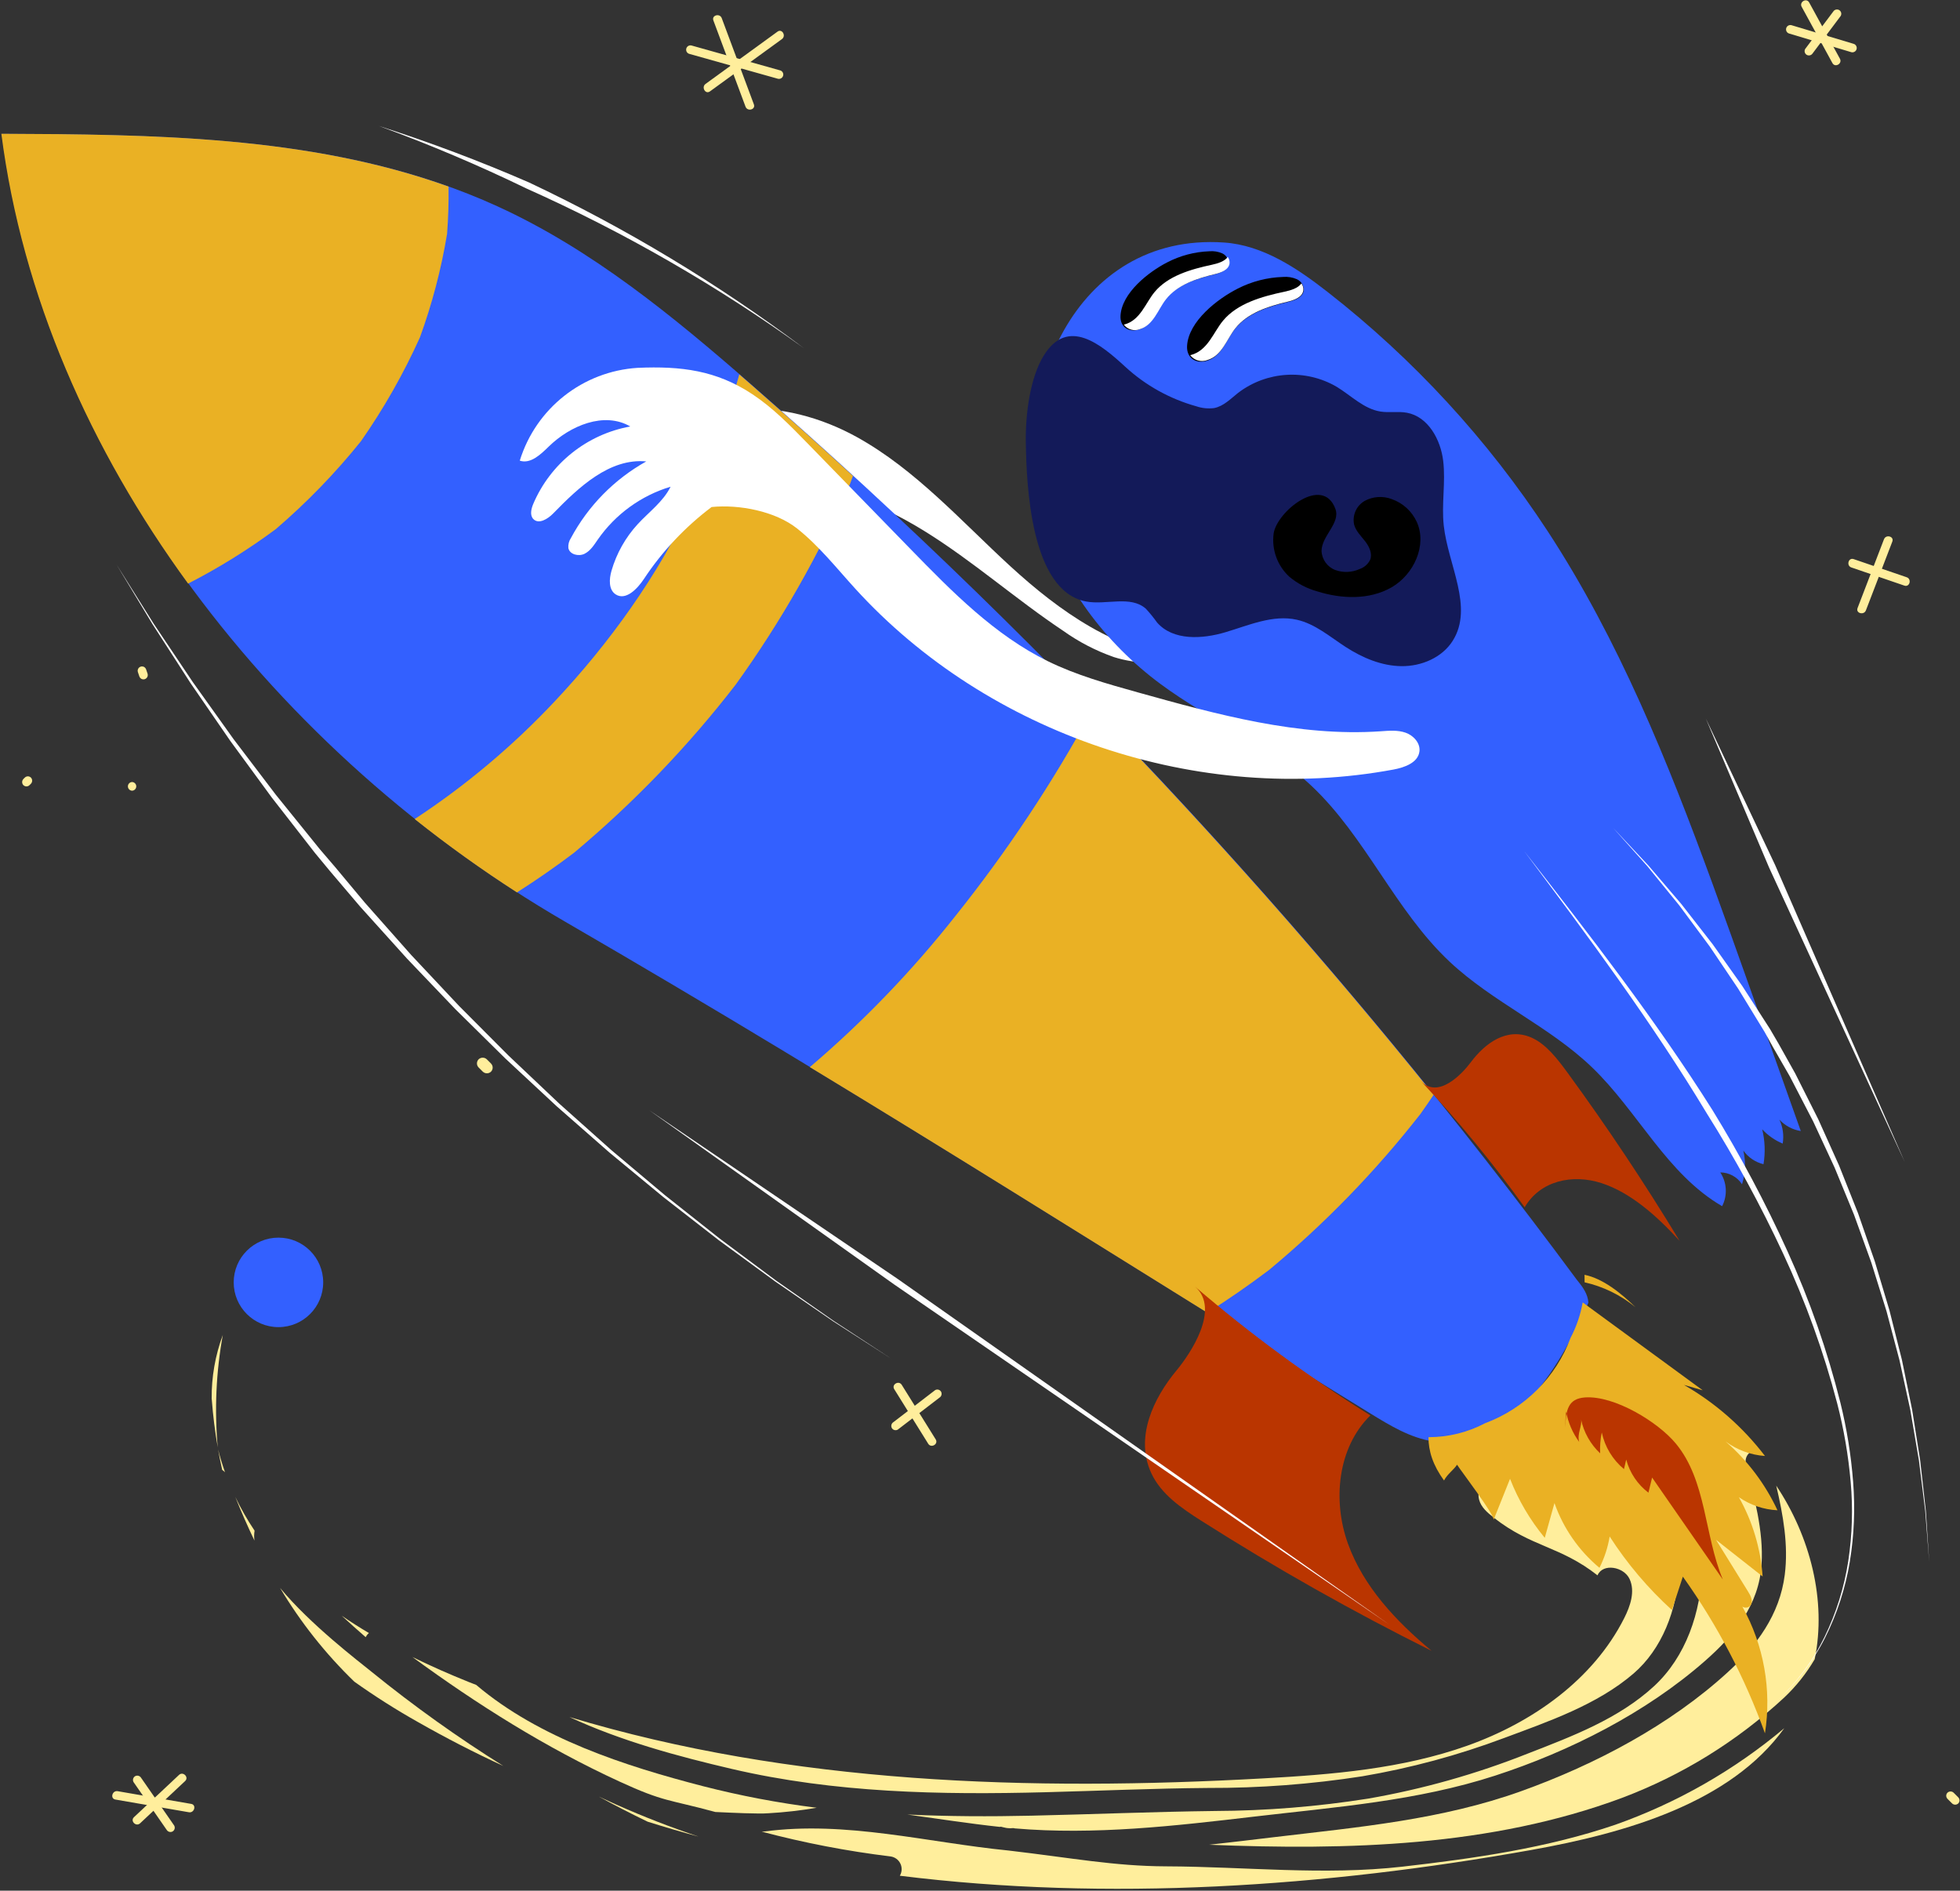 <svg height="491" viewBox="0 0 509 491" width="509" xmlns="http://www.w3.org/2000/svg"><rect x="0" y="0" width="509" height="491" fill="#333333" stroke="none"/><g fill="none" transform="translate(.355 .084)"><path d="m222.215 113.447c15.197 8.428 26.964 21.729 39.767 33.479s27.919 22.527 45.247 23.842c-5.987 1.728-12.35 1.658-18.297-.202-4.687-1.642-9.119-3.937-13.163-6.819-12.324-8.212-23.467-18.133-36.062-25.922s-27.244-13.46-41.965-11.845c-2.287.251-4.615.674-6.865.196-2.567-.715-4.889-2.119-6.714-4.06-2.48-2.347-9-8.204-6.998-11.735 1.824-3.218 11.131-3.961 14.342-4.211 10.608-.828 21.468 2.153 30.708 7.277z" fill="#fff"/><path d="m409.219 332.377c-62.878-85.047-134.782-163.033-214.456-232.594-20.314-17.732-41.44-35.107-65.97-46.302-39.749-18.14-84.973-18.629-128.665-18.797 10.927 85.07 72.049 161.556 146.25 204.574 76.673 44.451 136.866 83.261 209.199 127.76 5.082 3.126 10.342 6.32 16.241 7.213 19.242 2.913 32.526-18.176 40.321-36.008-.139-2.238-1.421-4.033-2.92-5.846z" fill="#3360ff"/><path d="m71.241 137.346c8.071-6.913 15.482-14.56 22.137-22.844 5.936-8.497 11.066-17.53 15.324-26.98 3.175-8.723 5.534-17.722 7.048-26.88.31-4.089.436-8.179.38-12.27-36.578-13.145-76.968-13.563-116.13-13.714 5.399 42.035 23.06 81.972 48.493 116.813 7.96-4.072 15.569-8.797 22.748-14.126z" fill="#eab124"/><path d="m148.734 221.361c15.513-12.992 29.579-27.621 41.953-43.632 11.751-16.317 21.726-33.842 29.756-52.277.244-.646.47-1.297.708-1.944-8.747-8.019-17.585-15.936-26.516-23.751-.997-.871-1.997-1.74-3-2.607-3.124 11.46-7.236 22.627-12.291 33.375-8.803 18.849-21.435 36.434-35.657 51.546-10.874 11.577-23.076 21.832-36.352 30.551 8.529 6.793 17.396 13.15 26.566 19.048 5.078-3.232 10.023-6.668 14.832-10.308z" fill="#eab124"/><path d="m329.225 329.705c14.511-12.059 27.687-25.639 39.302-40.507 1.163-1.638 2.303-3.29 3.422-4.957-27.972-34.713-57.489-68.102-88.55-100.167-10.254 18.915-22.171 36.879-35.61 53.681-11.245 14.253-23.864 27.367-37.674 39.152-.052.044-.105.088-.158.133 35.24 21.362 68.405 42.131 103.204 63.773 5.513-3.46 10.867-7.179 16.064-11.108z" fill="#eab124"/><path d="m283.634 138.826c.144-1.67 1.292-3.644 2.94-3.343.701.184 1.304.63 1.684 1.247 1.765 2.483 1.448 5.81 1.702 8.846s1.786 6.576 4.816 6.892c2.058.215 3.983-1.264 4.981-3.076.869-1.881 1.42-3.894 1.629-5.956.059-.57.24-1.12.532-1.613 1.036-1.503 3.596-.859 4.575.682s.903 3.493.972 5.318.44 3.859 1.93 4.914c1.725 1.221 4.261.5 5.723-1.026 1.338-1.646 2.269-3.585 2.715-5.659 2.224 1.844 3.138 4.791 4.74 7.195s4.79 4.389 7.279 2.923c1.995-1.175 2.965-4.258 5.279-4.184.858.095 1.656.483 2.261 1.098 1.961 1.735 3.232 4.2 5.386 5.689s5.883 1.273 6.599-1.246c.706-2.483-2.017-4.577-2.616-7.088-.489-2.046.485-4.114 1.077-6.133s.62-4.596-1.114-5.787c-.971-.473-1.99-.84-3.039-1.097-4.13-1.68-4.602-8.183-8.8-9.685-2.89-1.034-5.926.885-8.396 2.708.015-2.68-1.697-5.065-4.241-5.907-2.55-.75-5.307-.089-7.239 1.737-.898.836-1.781 1.954-3.008 1.938-2.355-.029-2.513-3.681-4.334-5.173-2.804-2.299-6.697 1.802-10.313 1.514-3.97-.318-6.345-5.046-10.562-2.541-2.584-3.979-3.214-10.233-9.515-6.527-3.571 2.1-3.954 6.669-4.07 10.391-.136 4.344-.035 11.611 2.259 15.388 3.508 5.776 7.66 3.439 8.168-2.44z" fill="#000"/><path d="m298.603 382.437c2.552 5.544 7.913 9.176 13.064 12.449 19.321 12.277 39.267 23.541 59.758 33.745-9.157-7.619-17.684-16.629-21.725-27.834s-2.692-24.982 5.829-33.307c-16.016-9.987-31.25-21.177-45.57-33.472 6.709 5.761-1.193 17.477-4.789 21.805-5.971 7.188-10.836 17.342-6.567 26.614z" fill="#ba3500"/><path d="m397.288 269.343c3.797 1.634 6.778 5.509 9.508 9.245 10.236 14.007 19.912 28.53 29.031 43.567-5.974-6.54-12.731-12.526-20.256-14.98s-15.931-.667-19.979 6.27c-8.269-11.503-17.275-22.458-26.961-32.795 4.489 4.783 10.733-1.871 12.949-4.844 3.681-4.937 9.358-9.195 15.708-6.462z" fill="#ba3500"/><path d="m270.336 134.533c4.867 17.286 16.303 32.376 30.743 43.053 12.664 9.363 27.635 15.585 39.109 26.373 14.156 13.309 21.766 32.432 35.937 45.725 11.193 10.5 25.855 16.759 36.928 27.386 11.958 11.477 19.476 27.782 33.82 36.085 1.431-2.796 1.245-6.146-.485-8.768 2.282.007 4.407 1.165 5.652 3.078.885-2.836 1.002-5.855.339-8.751 1.265 1.771 3.124 3.028 5.238 3.542.498-3.015.383-6.099-.339-9.068 1.49 1.601 3.303 2.867 5.319 3.714.357-2.112.061-4.284-.849-6.223 1.464 1.583 3.42 2.626 5.551 2.958l-13.307-37.421c-3.188-8.964-6.375-17.927-9.643-26.862-11.598-31.707-24.334-63.285-42.816-91.539-15.515-23.698-34.826-44.681-57.157-62.106-7.946-6.195-16.814-12.13-26.866-12.812-39.097-2.652-56.141 39.778-47.172 71.634z" fill="#3360ff"/><path d="m165.258 95.441c-14.229.888-26.424 10.487-30.631 24.108 2.791.921 5.404-1.595 7.506-3.65 5.595-5.472 14.43-9.174 21.19-5.23-11.265 2.038-20.744 9.615-25.214 20.154-.524 1.273-.909 2.901.048 3.89 1.392 1.439 3.751-.022 5.149-1.456 6.676-6.849 14.645-14.4 24.168-13.512-8.286 4.625-15.074 11.527-19.559 19.89-.518.768-.754 1.692-.67 2.615.345 1.676 2.655 2.236 4.191 1.484s2.485-2.301 3.459-3.708c4.575-6.569 11.234-11.402 18.897-13.716-1.914 3.887-5.599 6.534-8.534 9.722-3.182 3.463-5.517 7.618-6.82 12.136-.612 2.132-.773 4.887 1.083 6.102 2.603 1.704 5.618-1.389 7.334-3.985 4.755-7.19 10.705-13.515 17.591-18.7 7.196-.713 16.553 1.094 22.215 5.591s10.186 10.233 15.053 15.581c34.559 37.979 89.328 56.393 139.812 47.007 2.89-.537 6.373-1.779 6.739-4.696.272-2.169-1.537-4.152-3.599-4.877s-4.317-.51-6.497-.361c-21.331 1.454-42.414-4.349-63.007-10.097-7.967-2.224-15.987-4.468-23.412-8.112-13.803-6.776-24.822-18.003-35.552-29.017-8.97-9.208-17.94-18.416-26.91-27.623-4.442-4.559-8.928-9.156-14.233-12.674-9.388-6.227-18.54-7.35-29.796-6.863z" fill="#fff"/><path d="m291.898 95.189c5.246 4.823 11.561 8.332 18.428 10.239 1.485.505 3.066.663 4.621.462 2.44-.467 4.274-2.403 6.222-3.944 7.422-5.661 17.525-6.289 25.591-1.591 3.778 2.291 7.077 5.775 11.444 6.445 2.252.345 4.578-.114 6.819.303 5.502 1.023 8.756 6.967 9.415 12.524s-.465 11.206.143 16.77c1.118 10.225 7.816 21.215 2.336 29.919-2.757 4.379-8.139 6.655-13.314 6.597s-10.142-2.168-14.488-4.978c-4.101-2.652-7.949-6.027-12.717-7.084-6.184-1.371-12.411 1.433-18.481 3.241s-13.603 2.254-17.78-2.507c-.896-1.257-1.872-2.456-2.919-3.59-4.008-3.54-10.313-.877-15.565-1.883-14.361-2.749-15.447-30.157-15.61-41.511-.098-6.855 1.03-16.509 4.683-22.385 6.249-10.054 14.844-2.858 21.172 2.973z" fill="#131a59"/><path d="m330.395 138.521c-.532 4.171.995 8.34 4.093 11.182 2.112 1.762 4.576 3.053 7.227 3.785 6.337 1.997 13.578 2.26 19.333-1.059s9.264-10.908 6.53-16.964c-1.274-2.783-3.626-4.927-6.515-5.939-2.302-.87-4.867-.695-7.03.478-2.16 1.252-3.26 3.759-2.72 6.197.476 1.67 1.801 2.933 2.865 4.305s1.925 3.191 1.281 4.805c-.569 1.137-1.568 2-2.775 2.399-1.99.891-4.249.973-6.299.228-2.06-.8-3.452-2.744-3.544-4.952.042-3.943 4.957-7.209 3.599-10.91-3.285-8.957-15.263.724-16.046 6.444z" fill="#000"/><path d="m313.701 65.17c1.146-.105 2.3.082 3.356.542 1.069.492 1.719 1.597 1.63 2.771-.267 1.655-2.225 2.341-3.855 2.735-4.718 1.139-9.687 2.742-12.678 6.564-2.034 2.599-3.216 6.654-6.719 7.708-2.736.824-4.946-.709-4.804-3.543.297-5.965 7.3-11.408 12.095-13.877 3.398-1.77 7.147-2.76 10.976-2.899z" fill="#000"/><path d="m332.851 71.836c1.234-.106 2.476.101 3.609.602 1.148.536 1.841 1.729 1.738 2.992-.297 1.78-2.409 2.507-4.165 2.922-5.085 1.2-10.443 2.897-13.684 6.994-2.204 2.786-3.5 7.144-7.277 8.259-2.95.871-5.319-.791-5.151-3.841.354-6.418 7.923-12.238 13.099-14.869 3.667-1.886 7.709-2.93 11.831-3.058z" fill="#000"/><path d="m318.481 66.642c-.793 1.149-2.568 1.698-4.111 2.028-5.556 1.191-11.403 2.89-14.879 7.077-2.364 2.847-3.7 7.318-7.822 8.433-.062.017-.119.017-.18.032.969 1.303 2.695 1.788 4.201 1.181 3.503-1.054 4.685-5.109 6.719-7.708 2.991-3.822 7.961-5.425 12.678-6.564 1.629-.394 3.587-1.08 3.855-2.735.081-.619-.084-1.245-.46-1.743z" fill="#fff"/><path d="m337.606 73.526c-.848 1.219-2.747 1.799-4.4 2.148-5.949 1.255-12.209 3.05-15.924 7.492-2.527 3.02-3.95 7.768-8.363 8.945-.066.018-.127.018-.193.033 1.045 1.387 2.888 1.904 4.501 1.262 3.75-1.114 5.009-5.419 7.183-8.177 3.197-4.055 8.517-5.749 13.568-6.951 1.744-.415 3.84-1.141 4.124-2.898.085-.659-.093-1.325-.495-1.853z" fill="#fff"/><path d="m54.651 363.435c.309 4.186.84 8.298 1.539 12.35-.874-9.743-.431-19.56 1.316-29.185-1.967 5.314-2.948 10.942-2.893 16.608.011.078.034.146.039.227z" fill="#ffee9c"/><path d="m431.298 375.139c14.156 16.427 14.267 47.529-2.083 62.644-9.203 8.508-21.363 13.075-32.86 17.541-13.355 5.301-27.22 9.214-41.376 11.678-13.181 2.088-26.502 3.163-39.848 3.217-15.891.195-31.765.861-47.652 1.219-10.781.243-21.527.208-32.224-.303 8.008 1.093 16.009 2.351 24.025 3.215.444-.205.966.339 2.777.357.299.003.839-.122 1.094.029 20.695 1.788 41.657-.644 62.199-3.056 21.1-2.477 42.285-4.046 62.607-10.654 19.335-6.287 39.151-16.308 54.496-29.801 7.657-6.732 13.98-14.495 14.658-25.043.567-8.816-1.993-17.582-4.036-26.064-.286-1.031.036-2.135.831-2.85-11.429-12.662-26.701-21.683-42.475-28.456-8.279 10.94-16.558 21.879-24.836 32.819-1.724 2.279-3.547 5.002-2.827 7.767.519 1.992 2.233 3.406 3.852 4.678 9.74 7.654 17.15 7.296 26.89 14.949 1.387-3.247 6.853-2.246 8.333.959s.203 6.978-1.387 10.13c-8.08 16.023-23.852 27.131-40.758 33.146s-35.049 7.497-52.967 8.493c-60.496 3.363-122.495 1.49-180.208-15.938 13.482 6.273 28.375 10.258 42.118 13.469 26.809 6.264 54.217 6.776 81.614 6.061 14.022-.366 28.037-.996 42.064-1.108 13.414.048 26.811-.962 40.066-3.021 12.564-2.132 24.895-5.458 36.826-9.935 11.521-4.292 24.192-8.62 33.652-16.755 14.739-12.676 15.739-40.588 3.193-55.145-2.51-2.913 1.718-7.173 4.243-4.243z" fill="#ffee9c"/><path d="m420.801 466.843c15.615-5.874 29.94-14.727 42.176-26.067 3.103-2.927 5.774-6.282 7.931-9.963 3.138-15.242-1.174-31.912-9.983-45.076 1.78 7.61 3.197 15.383 2.212 23.15-1.315 10.374-7.301 18.436-14.842 25.33-15.03 13.741-34.383 23.936-53.449 30.799-20.881 7.516-42.485 9.402-64.353 12.004-5.585.665-11.2 1.348-16.831 1.967 35.81 1.454 73.102.523 107.138-12.145z" fill="#ffee9c"/><path d="m60.745 388.644c1.54 3.854 3.201 7.638 4.983 11.351-.123-.854-.113-1.722.029-2.574-1.884-2.799-3.559-5.732-5.012-8.778z" fill="#ffee9c"/><path d="m58.08 382.259c-.693-1.95-1.298-3.925-1.792-5.922.316 1.784.67 3.555 1.061 5.312.276.161.523.367.731.609z" fill="#ffee9c"/><path d="m96.234 434.147c-3.439-2.797-15.943-12.295-23.863-21.864 5.328 8.935 11.815 17.124 19.293 24.356 5.335 3.792 10.865 7.301 16.569 10.511 7.239 4.123 14.611 7.914 22.118 11.373-11.857-7.425-23.25-15.565-34.117-24.376z" fill="#ffee9c"/><path d="m160.489 462.562c11.709 5.386 12.534 4.551 24.933 7.92 4.722.22 11.27.53 13.727.33 4.214-.236 8.412-.714 12.572-1.43-9.928-1.242-19.768-3.11-29.461-5.591-20.324-5.26-42.589-12.434-58.952-26.314-.657-.259-1.319-.506-1.975-.77-4.916-1.978-9.805-4.125-14.591-6.473 16.902 12.375 34.687 23.561 53.747 32.328z" fill="#ffee9c"/><path d="m95.448 424.01c-2.404-1.428-4.764-2.918-7.055-4.498 2.033 1.889 4.114 3.738 6.22 5.567.201-.411.485-.774.835-1.068z" fill="#ffee9c"/><path d="m159.756 468.592c-1.545-.688-3.081-1.393-4.609-2.115 4.173 2.276 8.402 4.462 12.678 6.517 4.38 1.382 8.788 2.673 13.226 3.872-7.204-2.41-14.303-5.168-21.295-8.275z" fill="#ffee9c"/><path d="m419.114 473.797c-17.668 6.024-36.709 8.766-55.204 10.874-20.524 2.338-40.899 0-61.442-.075-13.482-.05-24.541-2.201-40.925-4.111-21.002-2.07-42.27-7.798-63.461-4.931-.21.027-.422.035-.634.023 11.003 2.922 22.196 5.077 33.497 6.449 1.102.161 2.051.861 2.53 1.867.479 1.006.424 2.184-.146 3.14 54.035 6.723 110.238 2.922 163.968-6.686 24.499-4.381 51.729-12.161 65.717-31.63-13.012 10.923-27.882 19.418-43.9 25.08z" fill="#ffee9c"/><path d="m411.119 330.974.022.16c.023.602.021 1.198.013 1.792 4.834 1.093 9.347 3.298 13.181 6.439-3.722-3.62-8.41-7.433-13.215-8.391z" fill="#eab124"/><path d="m454.473 416.426c.348-1.1-.283-2.248-.89-3.229l-8.293-13.399 12.094 9.521c-.498-7.232-2.601-14.262-6.157-20.58 2.959 2.038 6.427 3.211 10.016 3.389-3.183-6.836-7.773-12.923-13.468-17.864 2.979 2.202 6.525 3.508 10.221 3.765-5.716-7.49-12.868-13.765-21.038-18.459 1.627.468 3.254.937 4.881 1.405l-31.181-22.825c-.564 3.199-1.621 6.291-3.135 9.166-3.828 10.271-11.93 18.373-22.201 22.201-4.534 2.389-9.583 3.634-14.708 3.628-.028 3.568 1.158 7.306 4.035 11.245.893-1.704 2.51-2.748 3.381-4.094 1.016 1.582 9.921 13.256 9.489 14.336 1.424-3.559 2.848-7.118 4.272-10.677 2.168 5.558 5.213 10.733 9.019 15.328l2.521-9.032c2.301 6.559 6.338 12.372 11.682 16.817 1.288-2.56 2.182-5.3 2.652-8.127 4.53 7.041 9.965 13.458 16.165 19.086.948-2.886 1.896-5.772 2.844-8.659 8.934 12.522 16.106 26.211 21.318 40.683 1.778-11.318-.289-22.905-5.869-32.91.392.277.89.358 1.35.218.459-.14.828-.484 1-.932z" fill="#eab124"/><path d="m410.229 368.516c.719 3.378 2.451 6.455 4.965 8.823-.088-1.815.053-3.635.419-5.415.803 3.727 2.833 7.077 5.766 9.514l.585-2.481c.91 3.429 2.94 6.456 5.767 8.6l.954-3.927 18.371 26.482c-4.852-11.569-4.207-25.611-12.189-35.29-4.641-5.628-15.97-12.542-23.631-11.998-4.405.313-4.958 3.327-5.099 7.793-.012-1.381.137-2.791.201-4.169.527 2.871 1.695 5.585 3.417 7.941-.625-2.102.823-4.213.473-5.873z" fill="#ba3500"/><circle cx="71.956" cy="332.944" fill="#3360ff" r="11.621"/><g fill="#ffee9c"><path d="m123.94 277.133 1.093 1.093c.595.563 1.526.563 2.121 0l.235-.304c.134-.23.205-.491.205-.757l-.054-.399c-.069-.25-.202-.478-.386-.662l-1.093-1.093c-.595-.563-1.526-.563-2.121 0l-.235.304c-.134.23-.205.491-.205.757l.054.399c.069.25.202.478.386.662z"/><path d="m231.877 360.687 8.819 14.163c.764 1.227 2.711.098 1.943-1.136l-8.819-14.163c-.764-1.227-2.711-.098-1.943 1.136z"/><path d="m232.79 371.182 10.841-8.314c.52-.326.696-1.0.404-1.539-.316-.533-1.002-.713-1.539-.404l-10.841 8.314c-.52.326-.696 1-.404 1.539.316.533 1.002.713 1.539.404z"/><path d="m488.902 139.961-6.86 17.866c-.519 1.353 1.655 1.938 2.17.598l6.86-17.866c.519-1.353-1.655-1.938-2.17-.598z"/><path d="m480.432 147.283 13.773 4.713c1.373.47 1.962-1.703.598-2.17l-13.773-4.713c-1.373-.47-1.962 1.703-.598 2.17z"/><path d="m184.907 5.225 8.348 22.395c.501 1.345 2.677.763 2.17-.598l-8.348-22.395c-.501-1.345-2.677-.763-2.17.598z"/><path d="m184.013 23.65 18.693-13.582c1.16-.843.038-2.796-1.136-1.943l-18.693 13.582c-1.16.843-.038 2.796 1.136 1.943z"/><path d="m178.627 13.899 23.039 6.471c.592.145 1.192-.207 1.354-.794.162-.588-.173-1.197-.756-1.376l-23.039-6.471c-.591-.144-1.19.208-1.351.795-.162.587.172 1.195.753 1.375z"/><path d="m475.72 2.926-7.277 9.702c-.309.537-.13 1.223.404 1.539.539.298 1.216.12 1.539-.404l7.277-9.702c.309-.537.13-1.223-.404-1.539-.539-.298-1.216-.12-1.539.404z"/><path d="m467.533 1.692 7.984 14.609c.695 1.271 2.638.137 1.943-1.136l-7.985-14.609c-.695-1.271-2.638-.137-1.943 1.136z"/><path d="m464.264 8.622 16.171 4.851c.591.144 1.19-.208 1.351-.795.162-.587-.172-1.195-.753-1.375l-16.171-4.851c-.591-.143-1.189.209-1.351.795-.162.586.172 1.195.753 1.375z"/><path d="m6.088 201.853-.371.371c-.423.446-.423 1.145 0 1.591l.228.176c.172.101.368.154.568.154l.299-.04c.188-.052.359-.151.496-.289l.371-.371c.422-.446.422-1.145 0-1.591l-.228-.176c-.172-.101-.368-.154-.568-.154l-.299.04c-.188.052-.359.151-.496.289z"/><path d="m35.439 174.408.373 1.111c.089.277.272.515.517.672.125.081.269.127.418.134.149.033.304.027.449-.02l.269-.114c.167-.098.306-.237.404-.404l.113-.269c.054-.196.054-.402 0-.598l-.373-1.111c-.089-.277-.272-.515-.517-.672-.125-.081-.269-.127-.418-.134-.149-.034-.304-.027-.449.02l-.269.113c-.167.098-.306.237-.404.404l-.114.269c-.053.196-.053.402 0 .598z"/><path d="m33.946 205.256c.606-.021 1.086-.519 1.086-1.125 0-.606-.48-1.104-1.086-1.125-.606.021-1.086.519-1.086 1.125 0 .606.48 1.104 1.086 1.125z"/><path d="m34.332 462.725 8.602 12.404c.324.523 1.001.701 1.539.404.532-.317.711-1.002.404-1.539l-8.602-12.404c-.324-.523-1.001-.701-1.539-.404-.532.317-.711 1.002-.404 1.539z"/><path d="m36.032 473.416 11.692-10.975c1.058-.993-.535-2.582-1.591-1.591l-11.692 10.975c-1.058.993.535 2.582 1.591 1.591z"/><path d="m29.61 467.248 19.095 3.301c1.416.245 2.024-1.923.598-2.17l-19.095-3.301c-1.416-.245-2.025 1.923-.598 2.17z"/><path d="m505.396 467.06 1.204 1.204c.446.422 1.145.422 1.591 0 .21-.211.329-.497.33-.795-.005-.297-.123-.582-.33-.795l-1.204-1.204c-.446-.423-1.145-.423-1.591 0-.21.211-.329.497-.33.795.005.297.123.582.33.795z"/></g><path d="m395.515 221.002c17.027 21.811 34.041 43.711 48.84 67.19 7.266 11.821 13.783 24.086 19.512 36.724 5.745 12.637 10.333 25.769 13.707 39.235 1.668 6.741 2.775 13.608 3.31 20.532.553 6.927.268 13.896-.846 20.756-1.131 6.856-3.288 13.503-6.398 19.716-3.111 6.21-7.361 11.781-12.529 16.422 5.111-4.684 9.297-10.287 12.339-16.517 3.033-6.216 5.113-12.854 6.169-19.69 1.038-6.829 1.25-13.758.63-20.638-.602-6.878-1.773-13.694-3.5-20.378-3.496-13.368-8.197-26.392-14.043-38.911-5.832-12.522-12.444-24.665-19.798-36.358-14.256-23.682-30.815-45.928-47.392-68.082z" fill="#fff"/><path d="m418.591 214.942 6.041 6.441 3.022 3.222 2.87 3.357 5.743 6.718 5.433 6.972 2.719 3.489 2.558 3.606 5.119 7.216 4.794 7.438 2.398 3.721 2.231 3.822 4.324 7.725 3.979 7.907 1.989 3.952 1.815 4.036 3.628 8.07 3.27 8.221 1.635 4.109 1.453 4.177 2.906 8.352 2.536 8.471 1.268 4.234 1.079 4.287 2.158 8.571 1.775 8.658.886 4.328.692 4.364 1.383 8.725.986 8.778.492 4.388.291 4.406.581 8.81-.687-8.802-.343-4.399-.545-4.38-1.091-8.757-1.486-8.697-.743-4.348-.937-4.31-1.875-8.618-2.256-8.526-1.128-4.261-1.315-4.208-2.629-8.414-2.997-8.29-1.498-4.143-1.678-4.075-3.355-8.146-3.709-7.991-1.854-3.995-2.027-3.91-4.053-7.817-4.393-7.631-2.127-3.855-2.295-3.757-4.593-7.518-4.924-7.307-2.463-3.656-2.624-3.54-5.252-7.085-5.569-6.84-2.786-3.422-2.939-3.29z" fill="#fff"/><path d="m442.64 186.522 17.981 38.009 33.634 77.063-35.185-76.367z" fill="#fff"/><path d="m29.911 146.533 6.447 10.268 3.223 5.132 3.375 5.035 6.748 10.066 7.045 9.861 3.521 4.928 3.665 4.823 7.33 9.644 7.61 9.423 3.804 4.71 3.941 4.596 7.76 9.296 8.029 9.064 4.015 4.533 4.146 4.413 8.293 8.828 8.548 8.581 4.274 4.291 4.399 4.164 8.797 8.33 9.038 8.068 4.52 4.034 4.636 3.9 9.273 7.801 9.499 7.524 4.751 3.763 4.859 3.62 9.72 7.242 9.932 6.95 4.966 3.475 5.068 3.326 10.137 6.651-10.196-6.563-5.098-3.281-4.998-3.433-9.996-6.866-9.789-7.16-4.895-3.58-4.787-3.724-9.574-7.448-9.351-7.728-4.677-3.864-4.56-4-9.122-8-8.885-8.265-4.442-4.133-4.32-4.261-8.64-8.523-8.388-8.773-4.194-4.387-4.064-4.508-8.129-9.016-7.861-9.251-3.869-4.677-3.731-4.789-7.46-9.575-7.174-9.79-3.585-4.894-3.44-4.998-6.878-9.993-6.577-10.193-3.288-5.095-3.134-5.192z" fill="#fff"/><path d="m97.985 32.607c13.259 4.236 26.294 9.142 39.056 14.698 25.188 11.888 49.101 26.307 71.37 43.034-22.558-16.238-46.709-30.139-72.081-41.489-12.499-6.059-25.297-11.481-38.346-16.244z" fill="#fff"/><path d="m168.244 288.232 64.533 43.819 127.609 89.733-128.58-88.336z" fill="#fff"/></g></svg>